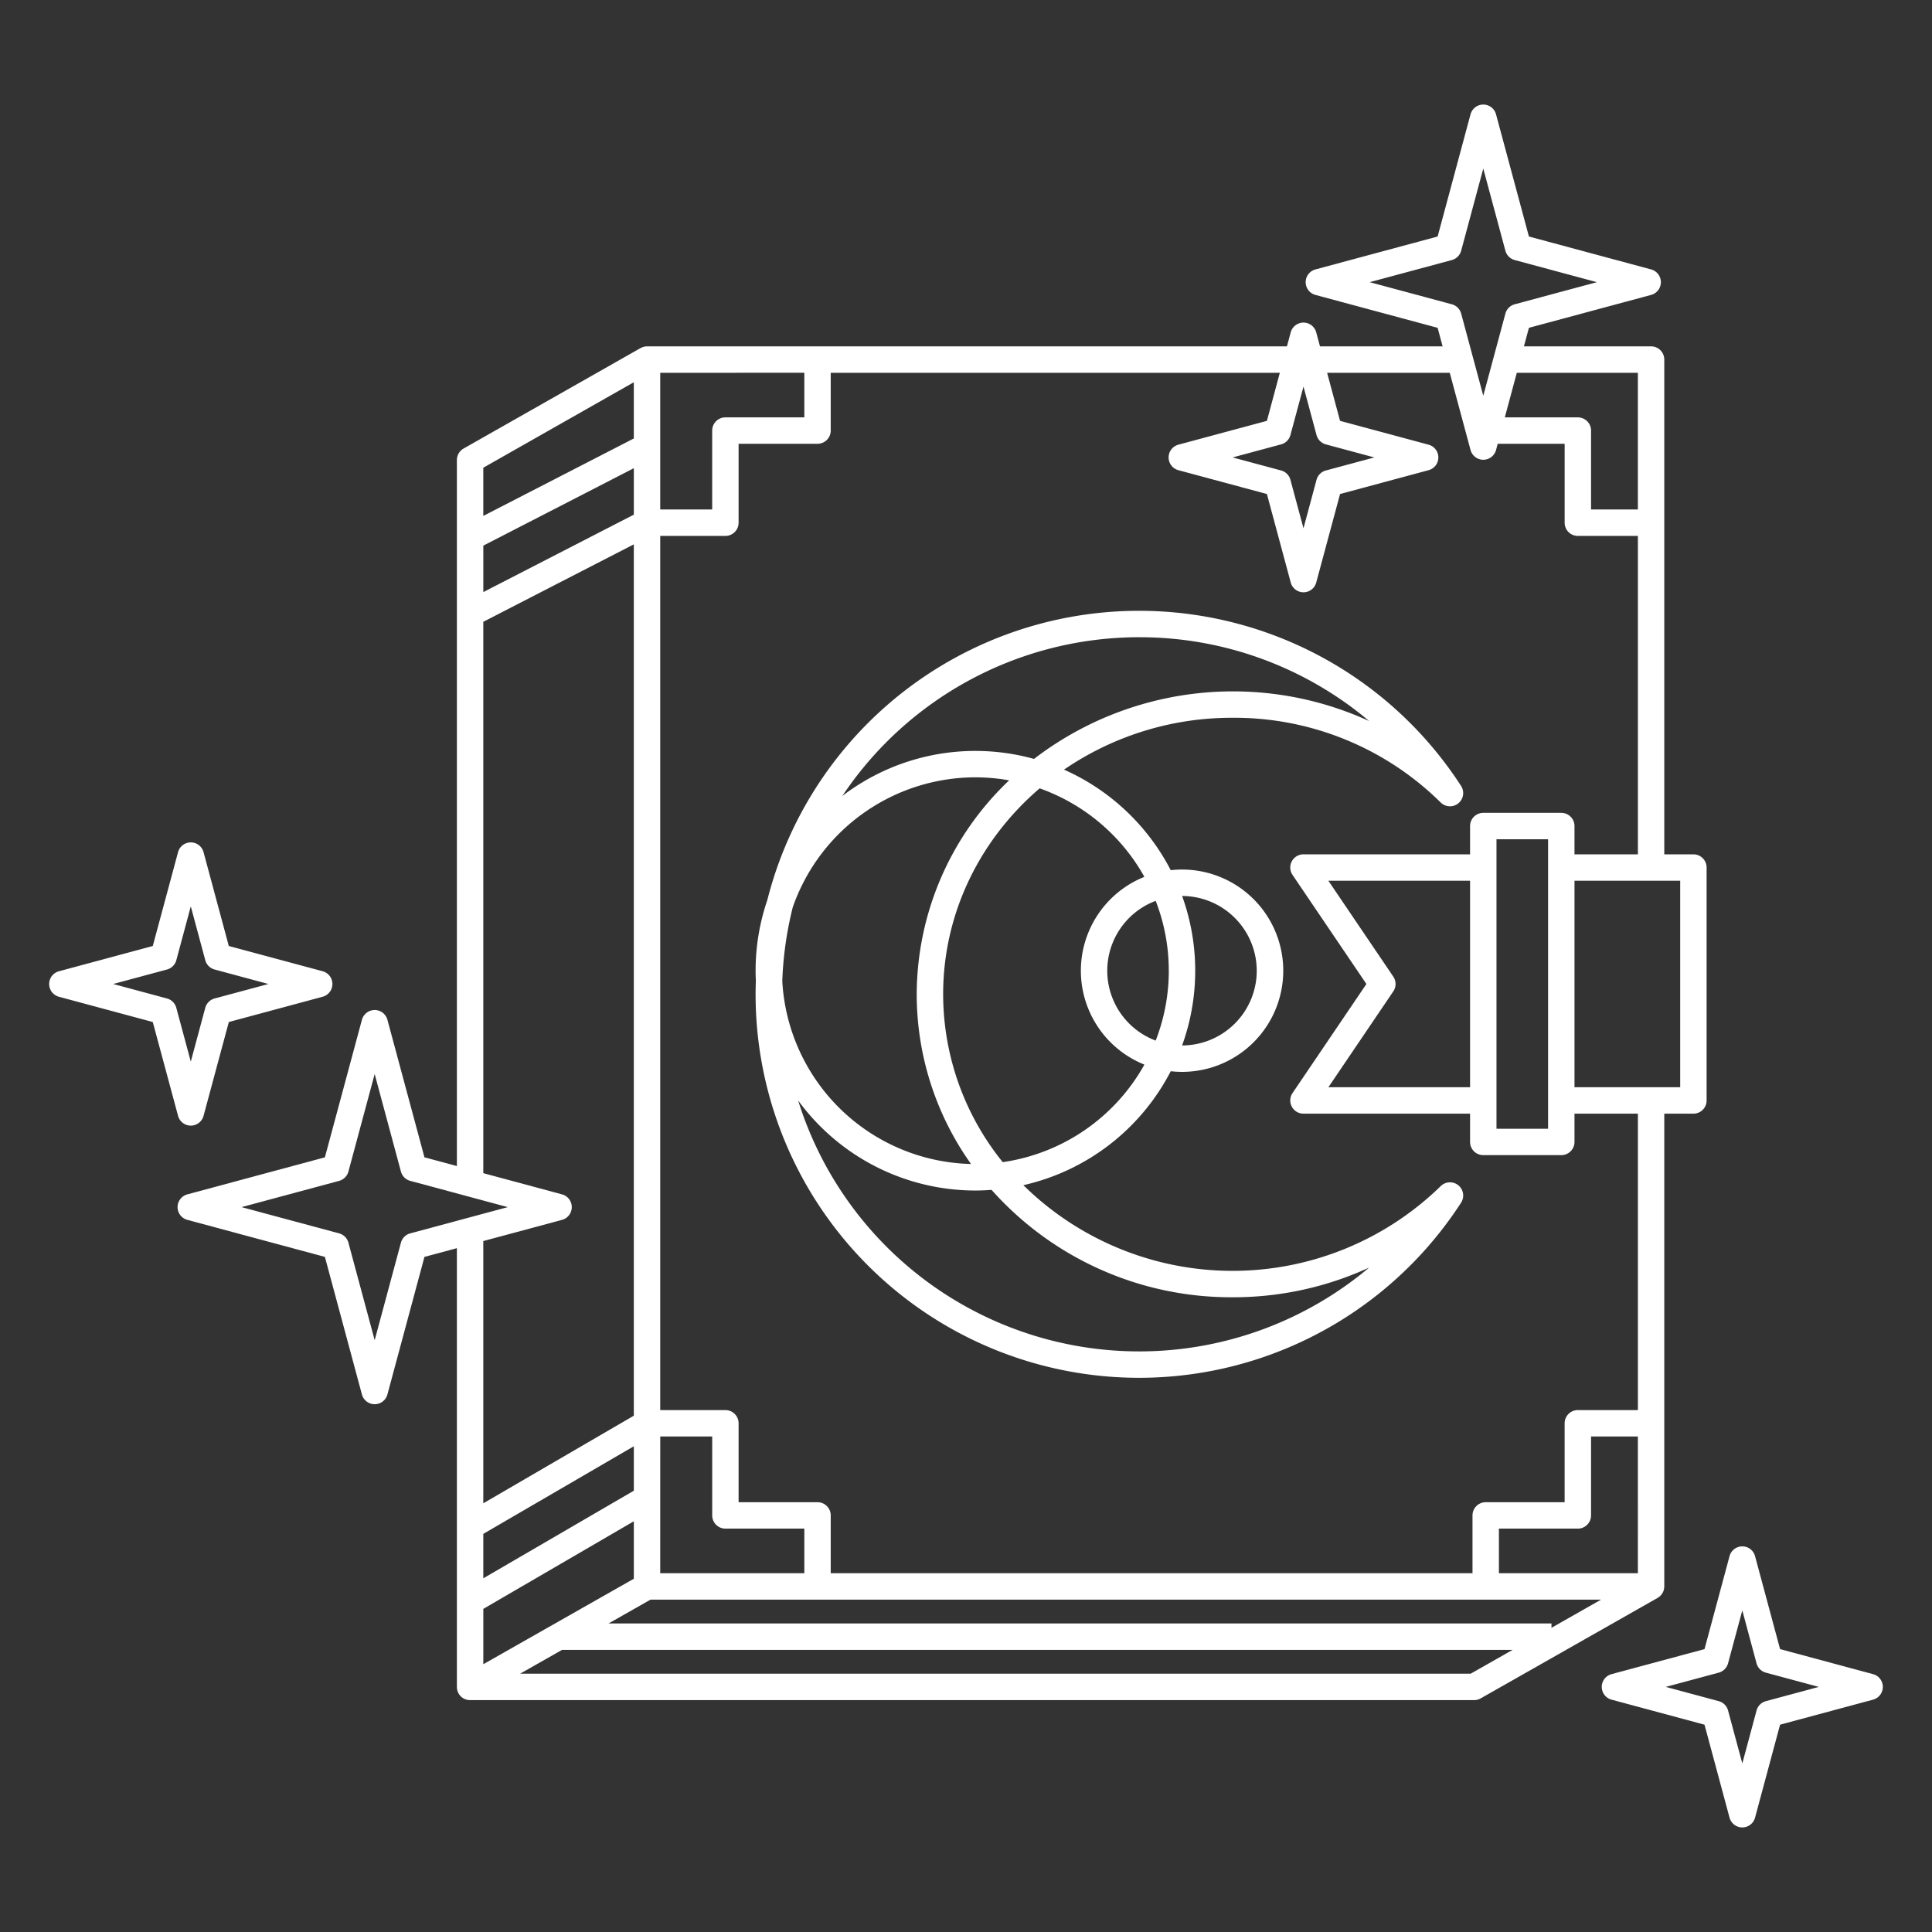 <svg xmlns="http://www.w3.org/2000/svg" version="1.1" xmlns:xlink="http://www.w3.org/1999/xlink" width="512" height="512" x="0" y="0" viewBox="0 0 512 512" style="enable-background:new 0 0 512 512" xml:space="preserve" class=""><rect x="0" y="0" width="512" height="512" fill="#333333" stroke="none"/><g><path d="M439.406 423.379a3.57 3.57 0 0 0 .206-.141 3.581 3.581 0 0 0 .308-.254c.057-.052.113-.1.166-.16a3.371 3.371 0 0 0 .27-.327c.041-.056.085-.108.123-.166a3.413 3.413 0 0 0 .266-.49c.012-.026.027-.051.038-.077a3.494 3.494 0 0 0 .181-.584c.014-.065.021-.133.031-.2a3.278 3.278 0 0 0 .046-.455c0-.036.011-.069.011-.105V295.132h7.717a3.5 3.5 0 0 0 3.5-3.5v-61.726a3.5 3.5 0 0 0-3.5-3.5h-7.717V95.29a3.5 3.5 0 0 0-3.5-3.5h-33.695l1.324-4.916 32.377-8.717a3.5 3.5 0 0 0 0-6.76l-32.377-8.717-8.717-32.38a3.5 3.5 0 0 0-6.76 0l-8.717 32.38-32.377 8.72a3.5 3.5 0 0 0 0 6.76l32.377 8.717 1.324 4.916h-32.5l-1-3.714a3.5 3.5 0 0 0-6.759 0l-1 3.714H171.467a3.467 3.467 0 0 0-1.721.469l-.008-.013-46.886 26.621a3.5 3.5 0 0 0-1.772 3.044v187.105l-8.595-2.314-9.812-36.448a3.5 3.5 0 0 0-6.76 0L86.1 306.705l-36.449 9.813a3.5 3.5 0 0 0 0 6.76L86.1 333.09l9.812 36.449a3.5 3.5 0 0 0 6.76 0l9.812-36.449 8.595-2.314v116.269h.012a3.448 3.448 0 0 0 3.488 3.5h266.087a3.5 3.5 0 0 0 1.728-.456l46.886-26.624c.045-.025.083-.059.126-.086zm-5.354-6.458h-36.823V405.1h20.915a3.5 3.5 0 0 0 3.5-3.5v-20.913h12.408zm11.217-128.789h-28.012v-54.726h28.012zM434.052 98.79v36.234h-12.408v-20.915a3.5 3.5 0 0 0-3.5-3.5H398.79l3.182-11.819zm-71.07-24.013 21.771-5.862a3.5 3.5 0 0 0 2.47-2.469l5.861-21.771 5.861 21.771a3.5 3.5 0 0 0 2.47 2.469l21.771 5.862-21.771 5.861a3.5 3.5 0 0 0-2.47 2.47l-5.861 21.77-5.861-21.77a3.5 3.5 0 0 0-2.47-2.47zm-17.546 27.671 3.458 12.848a3.5 3.5 0 0 0 2.47 2.47l12.849 3.459-12.849 3.459a3.5 3.5 0 0 0-2.47 2.47L345.436 140l-3.459-12.848a3.5 3.5 0 0 0-2.47-2.47l-12.849-3.459 12.849-3.459a3.5 3.5 0 0 0 2.47-2.47zm-9.695 9.083-23.455 6.314a3.5 3.5 0 0 0 0 6.76l23.455 6.314 6.315 23.455a3.5 3.5 0 0 0 6.759 0l6.315-23.455 23.455-6.314a3.5 3.5 0 0 0 0-6.76l-23.455-6.314-3.43-12.741h32.5l5.509 20.46a3.5 3.5 0 0 0 6.76 0l.442-1.641h17.738v20.915a3.5 3.5 0 0 0 3.5 3.5h15.908v84.382h-16.8v-7.491a3.5 3.5 0 0 0-3.5-3.5h-20.673a3.5 3.5 0 0 0-3.5 3.5v7.491h-44.148a3.5 3.5 0 0 0-2.9 5.463l19.574 28.9-19.574 28.9a3.5 3.5 0 0 0 2.9 5.463h44.148v7.492a3.5 3.5 0 0 0 3.5 3.5h20.673a3.5 3.5 0 0 0 3.5-3.5v-7.492h16.8v78.555h-15.913a3.5 3.5 0 0 0-3.5 3.5V398.1h-20.915a3.5 3.5 0 0 0-3.5 3.5v15.32H220.151V401.6a3.5 3.5 0 0 0-3.5-3.5h-20.914v-20.913a3.5 3.5 0 0 0-3.5-3.5h-17.27V142.024h17.27a3.5 3.5 0 0 0 3.5-3.5v-20.915h20.914a3.5 3.5 0 0 0 3.5-3.5V98.79h119.02zm74.516 110.884v76.709h-13.673v-76.709zm-20.673 65.717h-37.551l17.2-25.4a3.5 3.5 0 0 0 0-3.926l-17.2-25.4h37.551zm-261.5 152.9v-14.664l39.887-23.216v15.231zm0-34.542 39.887-23.216v11.778l-39.891 23.216zm0-261.892 39.887-20.521v12.311l-39.887 20.52zm46.887 236.089h13.77V401.6a3.5 3.5 0 0 0 3.5 3.5h20.914v11.819h-38.188zm38.184-281.9v11.819h-20.918a3.5 3.5 0 0 0-3.5 3.5v20.915h-13.77V98.79zm-45.188 2.513v14.9l-39.887 20.52v-12.769zM108.72 326.855a3.5 3.5 0 0 0-2.47 2.47l-6.957 25.84-6.957-25.84a3.5 3.5 0 0 0-2.47-2.47L64.024 319.9l25.842-6.958a3.5 3.5 0 0 0 2.47-2.47l6.957-25.841 6.957 25.841a3.5 3.5 0 0 0 2.47 2.47l25.841 6.958zm40.214-3.577a3.5 3.5 0 0 0 0-6.76L128.08 310.9V164.781l39.887-20.52v230.913L128.08 398.39v-69.5zm240.807 120.267H137.832l11.115-6.311h251.909zm21.415-12.16v-1.151H161.275l11.117-6.313H424.3z" fill="#ffffff" opacity="1" data-original="#000000" class=""></path><path d="M203.359 238.488a57.978 57.978 0 0 0-3.119 18.763c0 .908.028 1.808.069 2.706a101.859 101.859 0 0 0-.069 3.546 101.639 101.639 0 0 0 186.96 55.224 3.5 3.5 0 0 0-5.4-4.389 79.011 79.011 0 0 1-110.6-.252 58.446 58.446 0 0 0 39.058-30.2 26.808 26.808 0 1 0 0-53.277 58.6 58.6 0 0 0-28.284-26.647 78.608 78.608 0 0 1 44.626-13.743 77.754 77.754 0 0 1 55.2 22.449 3.5 3.5 0 0 0 5.4-4.388 101.646 101.646 0 0 0-183.845 30.208zM258.49 206a51.358 51.358 0 0 1 8.941.8 78.452 78.452 0 0 0-24.492 56.7 77.59 77.59 0 0 0 14.39 44.969 51.306 51.306 0 0 1-50.016-48.508 94.294 94.294 0 0 1 2.778-19.538A51.329 51.329 0 0 1 258.49 206zm68.11 137.788a86.2 86.2 0 0 0 36.236-7.864 94.679 94.679 0 0 1-151.323-44.292A58.2 58.2 0 0 0 258.49 315.5c1.443 0 2.868-.07 4.285-.174a84.943 84.943 0 0 0 63.825 28.462zm-16.856-86.537a50.972 50.972 0 0 1-3.475 18.516 19.774 19.774 0 0 1 0-37.031 50.966 50.966 0 0 1 3.47 18.515zm23.309 0a19.831 19.831 0 0 1-19.781 19.807 58.23 58.23 0 0 0 0-39.613 19.83 19.83 0 0 1 19.776 19.806zm-29.774-24.879a26.8 26.8 0 0 0 0 49.759 51.359 51.359 0 0 1-37.545 25.85 70.855 70.855 0 0 1-15.79-44.478c0-21.664 9.892-41.155 25.575-54.583a51.518 51.518 0 0 1 27.755 23.452zm-1.4-63.5a94.309 94.309 0 0 1 60.958 22.214 86.657 86.657 0 0 0-88.815 10.036 58.054 58.054 0 0 0-50.792 9.812 94.617 94.617 0 0 1 78.644-42.065zM50.562 298.3a3.5 3.5 0 0 0 3.38-2.59l6.7-24.866 24.858-6.695a3.5 3.5 0 0 0 0-6.76L60.637 250.7l-6.695-24.866a3.5 3.5 0 0 0-6.759 0L40.488 250.7l-24.866 6.694a3.5 3.5 0 0 0 0 6.76l24.866 6.694 6.7 24.866a3.5 3.5 0 0 0 3.374 2.586zm-6.308-33.691L30 260.769l14.259-3.839a3.5 3.5 0 0 0 2.47-2.47l3.833-14.26 3.838 14.26a3.5 3.5 0 0 0 2.47 2.47l14.259 3.839-14.259 3.839a3.5 3.5 0 0 0-2.47 2.47l-3.839 14.258-3.838-14.258a3.5 3.5 0 0 0-2.469-2.47zM496.378 443.665l-24.639-6.632-6.633-24.639a3.5 3.5 0 0 0-6.759 0l-6.634 24.639-24.639 6.632a3.5 3.5 0 0 0 0 6.76l24.639 6.634 6.634 24.639a3.5 3.5 0 0 0 6.759 0l6.633-24.639 24.639-6.634a3.5 3.5 0 0 0 0-6.76zm-28.4 7.159a3.5 3.5 0 0 0-2.47 2.469l-3.777 14.033-3.779-14.033a3.5 3.5 0 0 0-2.47-2.469l-14.032-3.779 14.032-3.777a3.5 3.5 0 0 0 2.47-2.47l3.779-14.032L465.5 440.8a3.5 3.5 0 0 0 2.47 2.47l14.032 3.777z" fill="#ffffff" opacity="1" data-original="#000000" class=""></path></g></svg>